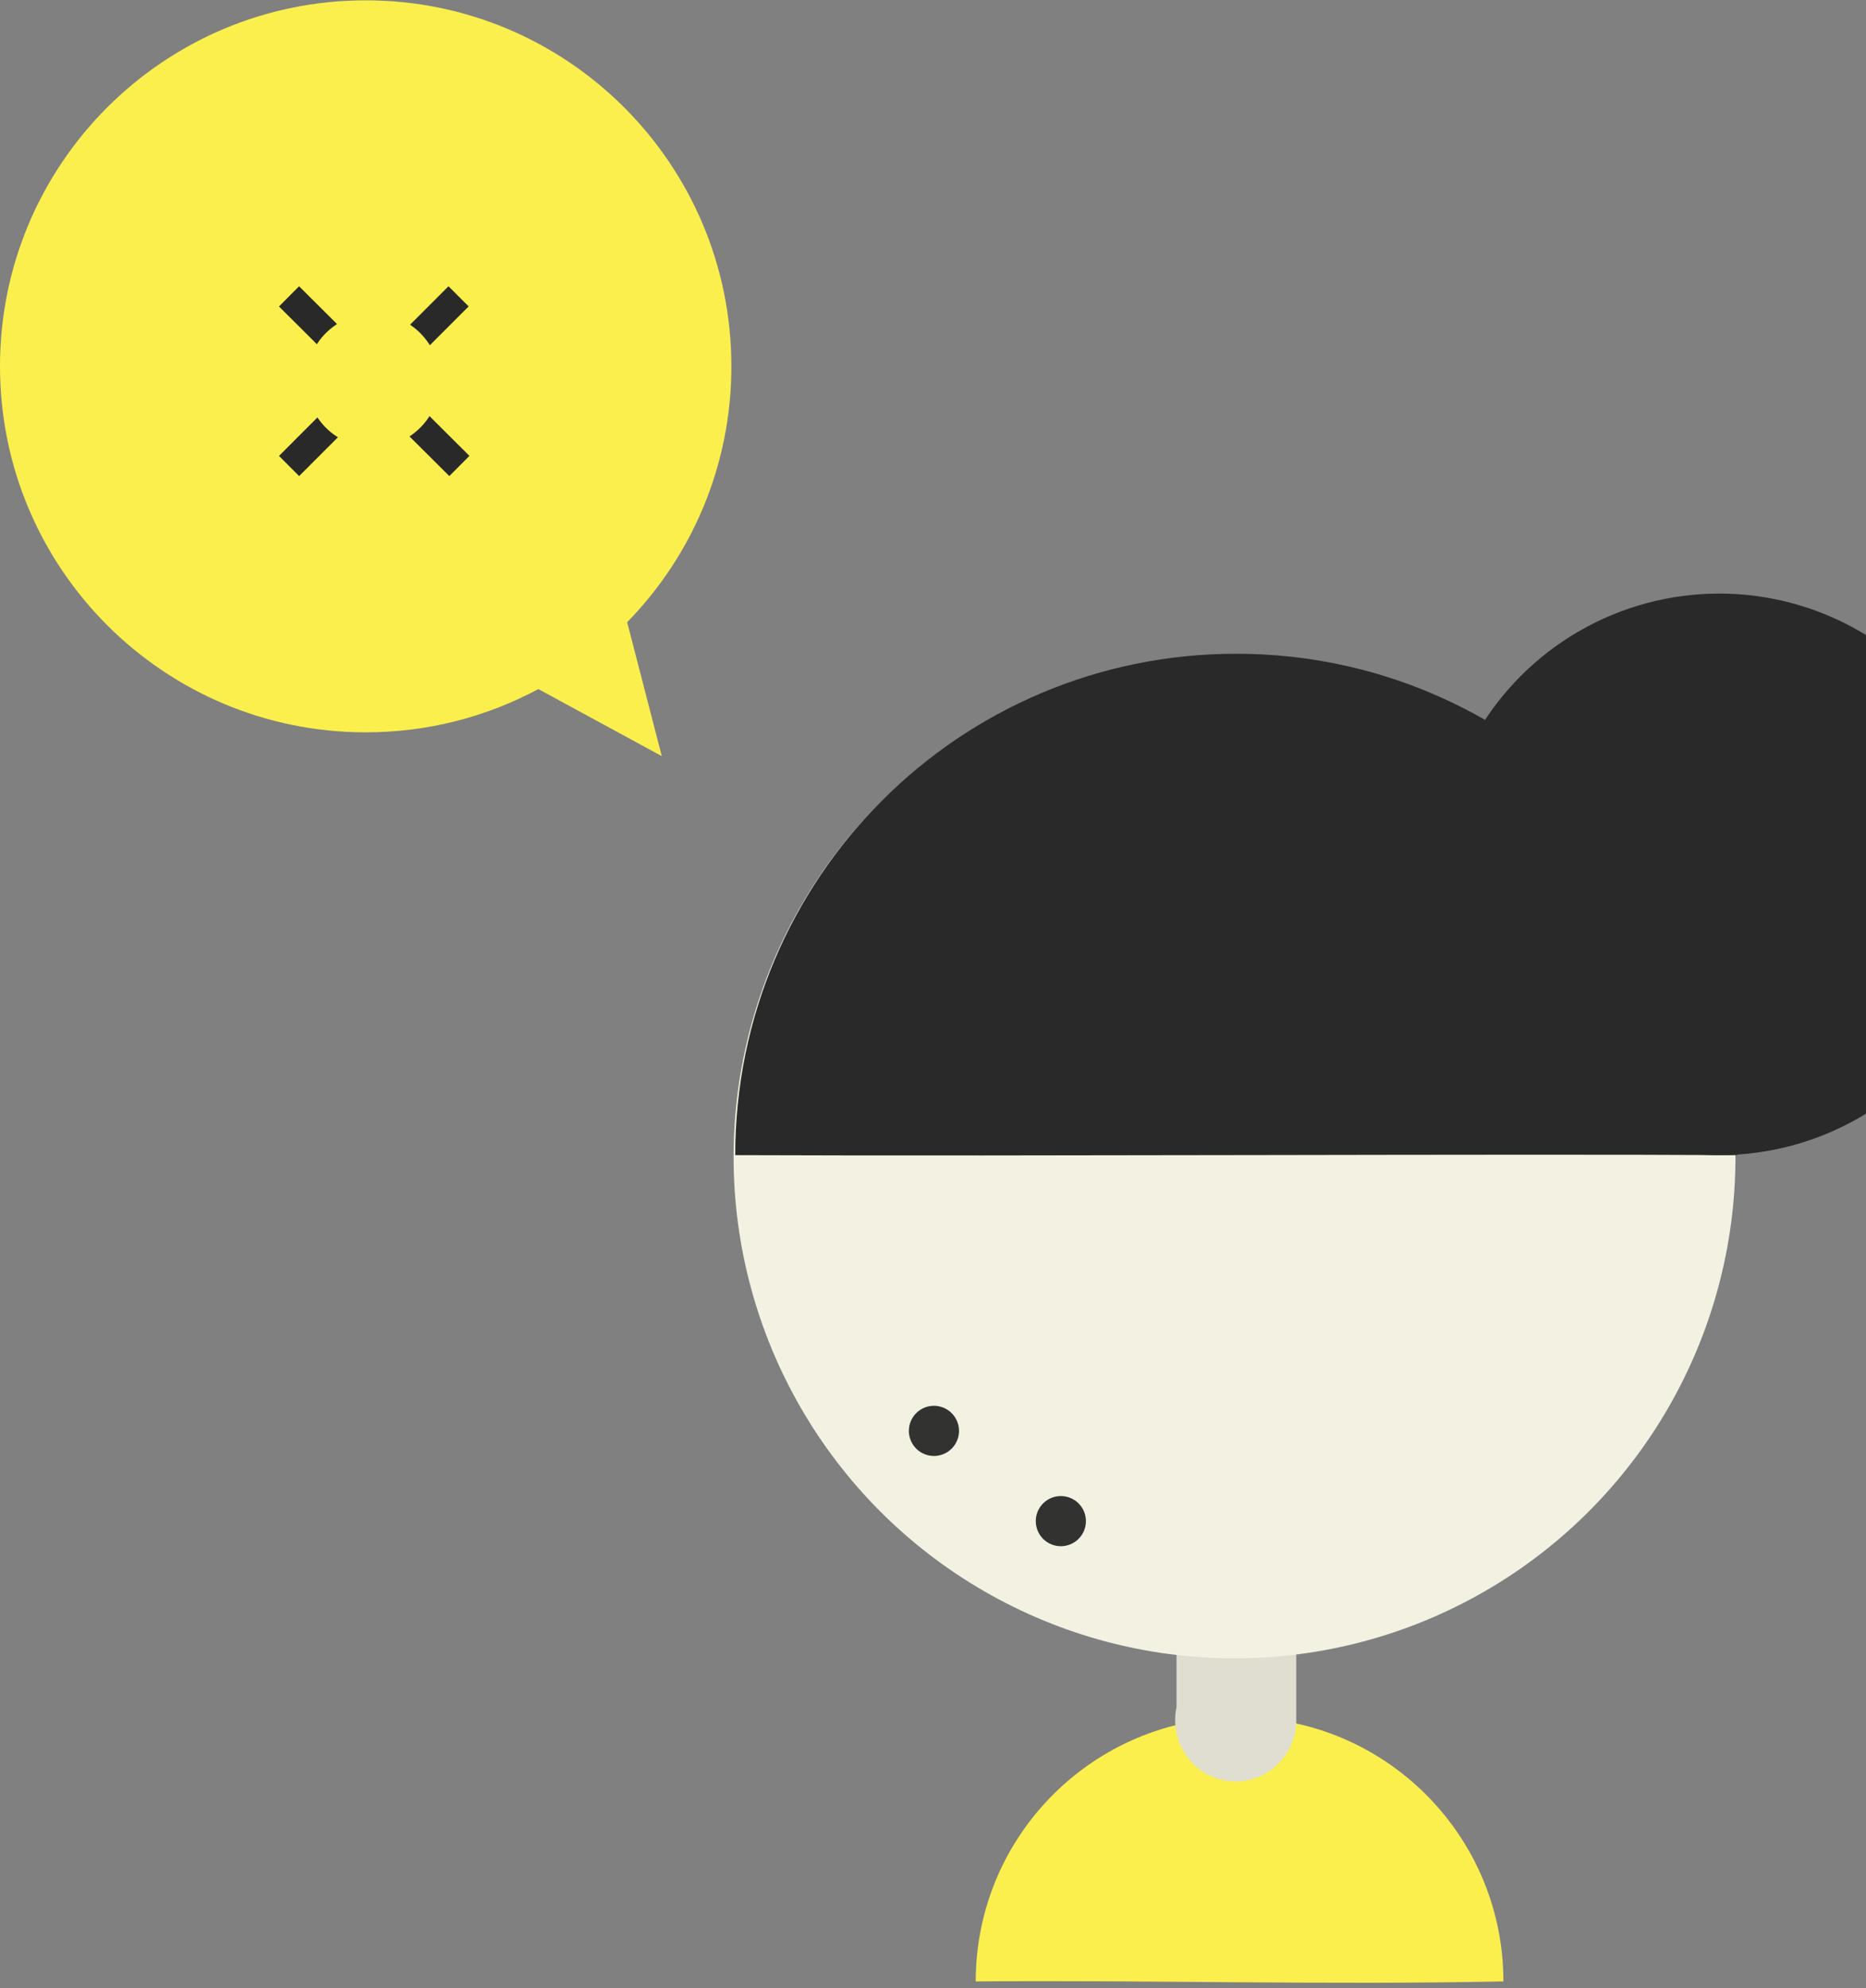 <svg width="262" height="279" viewBox="0 0 262 279" xmlns="http://www.w3.org/2000/svg"><rect x="0" y="0" width="262" height="279" fill="#808080" stroke="none"/><title>Group Copy</title><g fill="none" fill-rule="evenodd"><path d="M211.088 278.055c0-20.465-16.585-37.055-37.044-37.055C153.585 241 137 257.59 137 278.055c24.852-.203 48.664.517 74.088 0z" fill="#FBEF4E"/><path d="M181.974 242.039c-.34 4.454-4.005 7.961-8.474 7.961-4.694 0-8.5-3.869-8.5-8.64 0-.629.066-1.241.191-1.83V230H182v12.039h-.026z" fill="#DFDED0"/><ellipse fill="#F3F1E2" cx="173.336" cy="162.358" rx="70.336" ry="70.358"/><path d="M243.905 162.1c0-38.858-31.49-70.358-70.336-70.358-38.846 0-70.336 31.5-70.336 70.358 41.683.169 107.59-.196 140.672 0z" fill="#29292A"/><path d="M131.133 204.315a3.517 3.517 0 1 0-.001-7.035 3.517 3.517 0 0 0 0 7.035zM148.951 216.98a3.517 3.517 0 1 0 0-7.035 3.517 3.517 0 0 0 0 7.035z" fill="#323230"/><ellipse fill="#29292A" cx="241.402" cy="122.699" rx="39.388" ry="39.401"/><path d="M88.058 87.316l4.863 18.795-17.334-9.415c-7.22 3.875-15.474 6.073-24.241 6.073C22.988 102.769 0 79.774 0 51.407 0 23.041 22.988.046 51.346.046c28.357 0 51.345 22.995 51.345 51.361 0 13.976-5.58 26.648-14.633 35.909z" fill="#FBEF4E"/><path d="M42 63.98L62.973 43M63.08 63.98L42 43" stroke="#29292A" stroke-width="4" stroke-linecap="square"/><ellipse fill="#FBEF4E" cx="52.378" cy="53.381" rx="9.378" ry="9.381"/></g></svg>